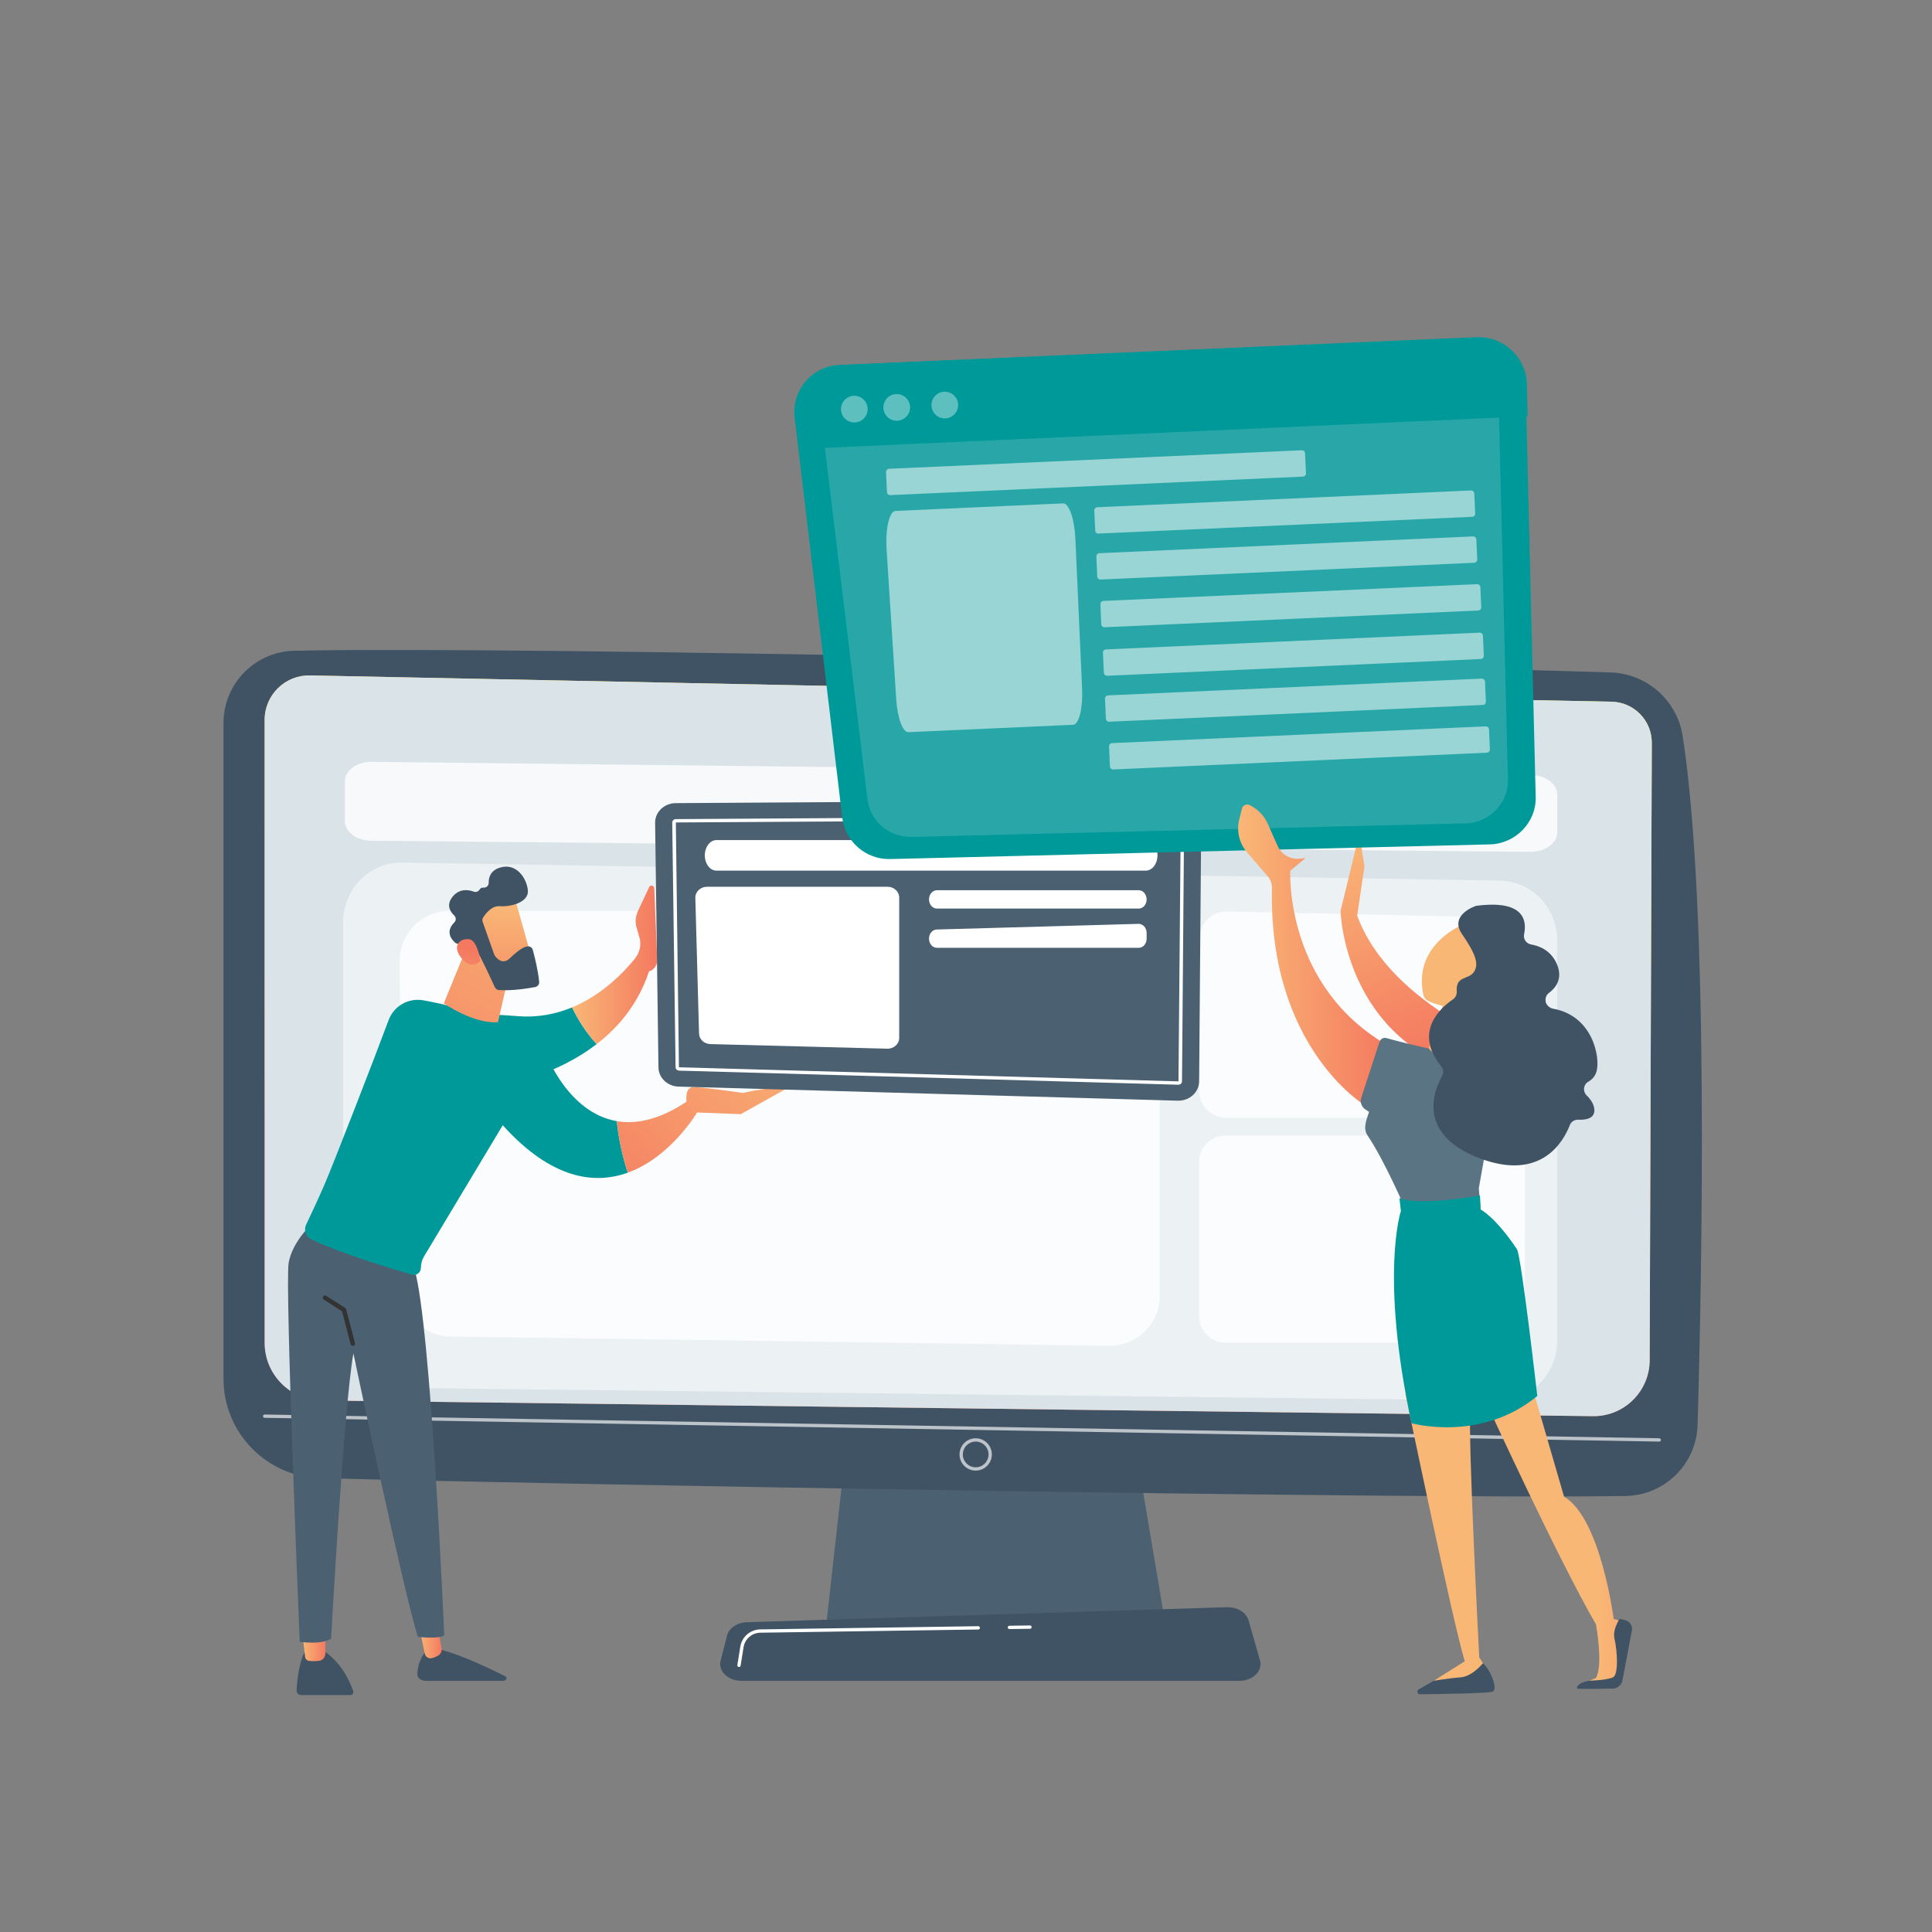 <svg xmlns="http://www.w3.org/2000/svg" xmlns:xlink="http://www.w3.org/1999/xlink" x="0" y="0" version="1.1" viewBox="0 0 3710 3710" xml:space="preserve" style="enable-background:new 0 0 3710 3710"><rect x="0" y="0" width="3710" height="3710" fill="#808080" stroke="none"/><style type="text/css">.st0{fill:#4b6070}.st1{fill:#405364}.st2{fill:url(#SVGID_1_)}.st3{opacity:.65;fill:#fff}.st4{fill:#d9e3e8}.st5{fill:#fff}.st6,.st7{opacity:.5;fill:#fff}.st7{opacity:.78}.st8{fill:url(#SVGID_2_)}.st9{fill:url(#SVGID_3_)}.st10{fill:#333}.st11{fill:#099}.st12{fill:url(#SVGID_4_)}.st13{fill:url(#SVGID_5_)}.st14{fill:url(#SVGID_6_)}.st15{fill:url(#SVGID_7_)}.st16{fill:url(#SVGID_8_)}.st17{fill:url(#SVGID_9_)}.st18{fill:url(#SVGID_10_)}.st19{opacity:.19;fill:#d9e3e8}.st20,.st21{opacity:.52;fill:#fff}.st21{opacity:.37}.st22{fill:url(#SVGID_11_)}.st23{fill:url(#SVGID_12_)}.st24{fill:url(#SVGID_13_)}.st25{fill:#5b7484}.st26{fill:url(#SVGID_14_)}.st27{fill:url(#SVGID_15_)}</style><g id="Illustration"><g><g><polygon points="1642.39 2619.99 1586.13 3124.52 2238.81 3124.52 2153.8 2619.99" class="st0"/><path d="M429.19,1388.47v1259.14c0,103.58,82.54,188.29,186.09,190.96c459.9,11.86,2068.41,40.61,2506.21,34.16 c75.25-1.11,136.2-61.32,138.37-136.55c8.44-292.52,22.15-995.92-28.59-1322.48c-10.69-68.77-68.73-120.2-138.29-122.42 c-385.34-12.33-2090.47-51.47-2528.06-41.64C489.45,1251.34,429.19,1312.98,429.19,1388.47z" class="st1"/><linearGradient id="SVGID_1_" x1="2008.984" x2="1594.234" y1="912.598" y2="3545.352" gradientUnits="userSpaceOnUse"><stop offset="0" style="stop-color:#fdf53f"/><stop offset="1" style="stop-color:#d93c65"/></linearGradient><path d="M508.2,1382.34v1196.27c0,60.48,48.55,109.75,109.02,110.66l2441.29,30.16 c59.95,0.9,109.09-47.34,109.32-107.29l4.08-1185.58c0.16-42.87-34-78-76.85-79.04l-2499.43-50.49 C547.69,1295.85,508.2,1334.39,508.2,1382.34z" class="st2"/><path d="M3186.2,2768.26c-0.02,0-0.04,0-0.06,0l-2678-45.63c-1.76-0.03-3.16-1.48-3.13-3.24 c0.03-1.76,1.41-3.05,3.24-3.13l2678,45.63c1.76,0.03,3.16,1.48,3.13,3.24C3189.35,2766.87,3187.93,2768.26,3186.2,2768.26z" class="st3"/><path d="M508.2,1382.34v1196.27c0,60.48,48.55,109.75,109.02,110.66l2441.29,30.16 c59.95,0.9,109.09-47.34,109.32-107.29l4.08-1185.58c0.16-42.87-34-78-76.85-79.04l-2499.43-50.49 C547.69,1295.85,508.2,1334.39,508.2,1382.34z" class="st4"/><path d="M1873.61,2823.99c-17.12,0-31.05-13.93-31.05-31.05c0-17.12,13.93-31.05,31.05-31.05 c17.12,0,31.05,13.93,31.05,31.05C1904.66,2810.06,1890.74,2823.99,1873.61,2823.99z M1873.61,2768.26 c-13.61,0-24.68,11.07-24.68,24.68c0,13.61,11.07,24.68,24.68,24.68c13.61,0,24.68-11.07,24.68-24.68 C1898.29,2779.34,1887.22,2768.26,1873.61,2768.26z" class="st3"/><path d="M2379.4,3227.75h-955.24c-25.95,0-45.44-18.47-40.42-38.32l12.26-48.48c3.69-14.58,19.72-25.28,38.77-25.88 l920.88-28.74c19.9-0.62,37.52,9.94,41.86,25.09l22.1,77.21C2425.35,3208.71,2405.77,3227.75,2379.4,3227.75z" class="st1"/><path d="M1938.38,3128.29c-1.74,0-3.16-1.4-3.18-3.14c-0.02-1.76,1.38-3.21,3.14-3.23l39.46-0.58 c1.71-0.05,3.21,1.38,3.23,3.14c0.02,1.76-1.38,3.21-3.14,3.23l-39.46,0.58C1938.41,3128.29,1938.4,3128.29,1938.38,3128.29z" class="st5"/><path d="M1419.1,3201.1c-0.17,0-0.34-0.01-0.51-0.04c-1.74-0.28-2.92-1.91-2.64-3.65l5.63-35.26 c3.03-18.98,19.18-32.96,38.4-33.25l418.54-6.12c1.8,0.12,3.21,1.38,3.23,3.14c0.02,1.76-1.38,3.21-3.14,3.23l-418.54,6.12 c-16.12,0.24-29.66,11.96-32.2,27.88l-5.63,35.26C1422,3199.98,1420.64,3201.1,1419.1,3201.1z" class="st5"/></g><path d="M2877.26,2689.45l-2107.8-24.29c-61.3-0.71-110.64-52.08-110.64-115.2v-778.48 c0-64.35,51.19-116.23,113.68-115.2l2107.8,34.74c61.09,1.01,110.1,52.29,110.1,115.2v768.03 C2990.4,2638.38,2939.54,2690.16,2877.26,2689.45z" class="st6"/><path d="M2938.49,1635.85l-2225.66-21.41c-28.03-0.27-50.57-16.99-50.57-37.52v-76.56 c0-20.95,23.43-37.84,52.04-37.52l2225.66,25.36c27.99,0.32,50.44,17.02,50.44,37.52v72.61 C2990.4,1619.24,2967.05,1636.12,2938.49,1635.85z" class="st7"/><path d="M2129.83,2584.16l-1264.94-17.64c-52.33-0.73-94.44-43.25-94.66-95.58l-2.63-625.5 c-0.22-53.18,42.82-96.4,96-96.4h1267.57c53.02,0,96,42.98,96,96v643.13C2227.16,2541.71,2183.36,2584.9,2129.83,2584.16z" class="st7"/><path d="M2875.31,2146.58h-519.94c-29.07,0-52.64-23.57-52.64-52.64v-291.1c0-29.52,24.28-53.27,53.79-52.62 l519.94,11.43c28.61,0.63,51.48,24,51.48,52.62v279.68C2927.95,2123.02,2904.38,2146.58,2875.31,2146.58z" class="st7"/><path d="M2877.55,2578.24h-524.41c-27.84,0-50.4-22.56-50.4-50.4V2231.1c0-27.84,22.56-50.4,50.4-50.4h524.41 c27.84,0,50.4,22.56,50.4,50.4v296.74C2927.95,2555.68,2905.38,2578.24,2877.55,2578.24z" class="st7"/><g><g><path d="M584.71,3173.15c0,0-12.12,19.11-15.17,72.61c-0.28,4.98,3.66,9.23,8.66,9.23h94.82 c3.82,0,6.54-3.74,5.32-7.35c-5.56-16.44-22.36-56.54-59.84-79.45L584.71,3173.15z" class="st1"/><linearGradient id="SVGID_2_" x1="580.59" x2="624.838" y1="3160.9" y2="3160.9" gradientUnits="userSpaceOnUse"><stop offset="0" style="stop-color:#f9b776"/><stop offset="1" style="stop-color:#f47960"/></linearGradient><path d="M580.59,3136.9l5.36,44.97c0.46,3.88,3.5,6.99,7.38,7.43c5.19,0.6,12.72,1.02,20.05-0.19 c6.66-1.1,11.45-7.03,11.45-13.78v-43.42L580.59,3136.9z" class="st8"/><path d="M819.31,3168.2c0,0-18.15,20.16-17.76,47.84c0.09,6.52,7.73,11.71,16.85,11.71h147.26 c6.9,0,9.69-6.33,4.05-9.17c-27.87-13.99-82.64-40.12-122.25-50.39H819.31z" class="st1"/><linearGradient id="SVGID_3_" x1="804.141" x2="848.145" y1="3141.252" y2="3141.252" gradientUnits="userSpaceOnUse"><stop offset="0" style="stop-color:#f9b776"/><stop offset="1" style="stop-color:#f47960"/></linearGradient><path d="M804.14,3119.63l11.44,55.54c1.28,6.21,7.36,10.39,13.55,9.01c3.76-0.84,8.2-2.45,12.95-5.42 c4.51-2.82,6.79-8.18,5.87-13.42l-11.83-67.28L804.14,3119.63z" class="st9"/><path d="M601.6,2347.48c0,0-39.77,35.07-47.26,77.25c-7.49,42.19,21.21,727.88,21.21,727.88s39.77,6.62,60.27-5.81 c0,0,24.32-445.01,42.8-547.84c0,0,96.93,460.97,123.79,544.26c0,0,38.32,4.66,50.67-2.63c0,0-25.39-597.55-57.3-703.78 L601.6,2347.48z" class="st0"/><path d="M677.46,2584.5c-1.92,0-3.67-1.29-4.17-3.23l-16.47-63.18l-35.08-22.5c-2.01-1.29-2.59-3.96-1.3-5.97 c1.29-2.01,3.95-2.59,5.97-1.3l36.5,23.42c0.91,0.58,1.57,1.49,1.85,2.55l16.89,64.81c0.6,2.31-0.78,4.67-3.09,5.27 C678.19,2584.45,677.83,2584.5,677.46,2584.5z" class="st10"/><path d="M994.1,1951.27c-167.43-13.9-211.19,20.75-211.19,20.75l80.46,127.03c0,0,164.52-3.25,282.4-94.11 c-22.06-23.76-37.38-50.02-47.21-70.46C1068.16,1947.1,1033.15,1954.51,994.1,1951.27z" class="st11"/><linearGradient id="SVGID_4_" x1="1098.558" x2="1262.099" y1="1852.757" y2="1852.757" gradientUnits="userSpaceOnUse"><stop offset="0" style="stop-color:#f9b776"/><stop offset="1" style="stop-color:#f47960"/></linearGradient><path d="M1256.3,1705.5c-0.23-5.37-7.5-6.82-9.78-1.96l-21.36,45.59c-4.13,8.81-5.45,18.67-3.79,28.26l7.49,26.53 c2.24,12.94-1.14,26.2-9.34,36.46c-19.63,24.54-61.44,69.36-120.96,94.1c9.83,20.45,25.15,46.7,47.21,70.46 c43.25-33.34,80.24-78.46,100.5-139.56c9.71-2.98,16.2-12.12,15.81-22.27L1256.3,1705.5z" class="st12"/><path d="M1049.21,2024.92c-58.94-63.51-171.22-92.21-236.22-104c-28.48-5.16-56.55,10.68-66.64,37.81 c-29.25,78.63-108.81,283.21-124.23,318.38c-12.65,28.85-25.86,57.02-34.25,74.63c-5.01,10.52-0.63,23.11,9.87,28.17 c54.69,26.36,153.1,56.19,192.99,67.82c8.78,2.56,17.51-4.03,17.51-13.17c0-7.75,2.11-15.36,6.1-22.01l151.09-251.79 c94.18,104.42,176.65,113.97,240,91.11c-10.65-32.92-17.62-65.91-20.97-98.95C1090.87,2136.89,1049.21,2024.92,1049.21,2024.92z" class="st11"/><linearGradient id="SVGID_5_" x1="1468.87" x2="1115.502" y1="1888.411" y2="2328.035" gradientUnits="userSpaceOnUse"><stop offset="0" style="stop-color:#f9b776"/><stop offset="1" style="stop-color:#f47960"/></linearGradient><path d="M1339.17,2135.4l-16.89-22.52c-54.68,37.56-100.39,46.46-137.81,40.05c3.34,33.05,10.31,66.03,20.97,98.95 C1288.9,2221.77,1339.17,2135.4,1339.17,2135.4z" class="st13"/><linearGradient id="SVGID_6_" x1="1535.866" x2="1182.498" y1="1942.263" y2="2381.885" gradientUnits="userSpaceOnUse"><stop offset="0" style="stop-color:#f9b776"/><stop offset="1" style="stop-color:#f47960"/></linearGradient><path d="M1327.26,2135.81l95.16,3.71l87.62-48.94c-12.58-7.88-83.7,8.23-83.7,8.23s-74.35-11.24-94.47-11.27 c-16.71-0.02-14.32,24.01-13.04,32.16c0.26,1.66,0.48,2.66,0.48,2.66L1327.26,2135.81z" class="st14"/><linearGradient id="SVGID_7_" x1="1071.329" x2="729.092" y1="1622.727" y2="2251.554" gradientUnits="userSpaceOnUse"><stop offset="0" style="stop-color:#f9b776"/><stop offset="1" style="stop-color:#f47960"/></linearGradient><path d="M902.4,1804.27l-50.21,122.52c0,0,57.69,39.93,104.1,36.13l25.06-110.17L902.4,1804.27z" class="st15"/><g><linearGradient id="SVGID_8_" x1="613.799" x2="462.549" y1="4309.735" y2="4509.826" gradientTransform="matrix(0.817 -0.577 0.577 0.817 -2023.428 -1428.496)" gradientUnits="userSpaceOnUse"><stop offset="0" style="stop-color:#f9b776"/><stop offset="1" style="stop-color:#f47960"/></linearGradient><path d="M987.22,1720.75c1.15,1.63,36.32,128.7,36.32,128.7l-72.98,18.54l-51.23-115.48 C899.33,1752.51,967.96,1693.47,987.22,1720.75z" class="st16"/><path d="M926.81,1770.05l22.21,62.9c0.29,0.81,0.67,1.55,1.16,2.25c3.01,4.28,14.46,18.25,28.04,5.67 c12.32-11.42,23.74-21.66,34.28-23.52c4.73-0.83,9.32,2.05,10.6,6.69c3.19,11.55,9.91,37.7,12.27,61.31 c0.48,4.79-2.83,9.12-7.56,10.02c-14.25,2.71-44.48,7.58-69.71,5.8c-3.42-0.24-6.43-2.29-7.85-5.41 c-6.95-15.19-28.26-61.29-36.18-73.22c-7.44-11.2-25.67-10.88-33.31-10.2c-2.51,0.22-4.97-0.59-6.86-2.24 c-6.69-5.86-19.42-20.83-1.51-38.75c3.75-3.75,3.65-9.8-0.22-13.43c-7.69-7.23-15.91-20.06-3.1-35.96 c13.02-16.17,30.21-13.59,40.75-9.75c4.26,1.55,8.91-0.25,11.22-4.14c1.32-2.22,3.62-3.9,7.6-3.56 c5.37,0.46,9.89-4.02,9.79-9.41c-0.19-10.36,3.52-23.44,21.49-29.03c31.88-9.92,51.76,20.88,53.73,43.86 c1.97,22.98-33.21,31.78-53.89,30.22c-15.73-1.18-27.4,14.41-32.1,21.95C926.17,1764.47,925.87,1767.4,926.81,1770.05z" class="st1"/><linearGradient id="SVGID_9_" x1="392.277" x2="513.592" y1="4468.191" y2="4343.725" gradientTransform="matrix(0.817 -0.577 0.577 0.817 -2023.428 -1428.496)" gradientUnits="userSpaceOnUse"><stop offset="0" style="stop-color:#f9b776"/><stop offset="1" style="stop-color:#f47960"/></linearGradient><path d="M922.39,1845.36c0,0-5.15-39.9-21.75-41.85c-16.6-1.95-32.75,11.69-16.25,34.08 C904.92,1865.44,922.39,1845.36,922.39,1845.36z" class="st17"/></g></g><g><path d="M1297.54,1542.25l969.17-6.11c22.19-0.14,40.21,16.8,40.04,37.64l-4.08,502.8 c-0.17,20.96-18.66,37.69-40.97,37.06l-958.68-27.06c-21.29-0.6-38.3-16.86-38.58-36.86l-6.42-469.63 C1257.75,1559.37,1275.48,1542.39,1297.54,1542.25z" class="st0"/><path d="M2262.92,2082.99l-958.9-27.07c-3.71-0.1-6.65-2.99-6.71-6.59l-6.42-469.63c-0.03-1.85,0.68-3.52,2.04-4.83 c1.33-1.26,2.99-1.93,4.82-1.94l969.18-6.11c1.87,0,3.55,0.65,4.87,1.89c1.38,1.31,2.1,2.99,2.08,4.85l-4.08,502.79 C2269.77,2080.01,2266.68,2082.99,2262.92,2082.99z M2267.44,1573.5l-969.64,5.86l5.95,469.87l0.45,0.24l958.81,27.07 L2267.44,1573.5z" class="st5"/><path d="M1353.44,1642.52c0,16.21,10.05,29.36,22.46,29.36h824.32c12.4,0,22.46-13.15,22.46-29.36 c0-16.22-10.05-29.36-22.46-29.36H1375.9C1363.5,1613.16,1353.44,1626.31,1353.44,1642.52z" class="st5"/><path d="M1357.48,1702.88h347.06c12.29,0,22.25,9.36,22.25,20.9v269.13c0,11.77-10.34,21.21-22.86,20.89 l-339.95-8.85c-11.82-0.31-21.32-9.25-21.62-20.35l-7.1-260.28C1334.92,1712.56,1344.97,1702.88,1357.48,1702.88z" class="st5"/><path d="M1799.21,1709.5h387.4c8.43,0,15.26,7.88,15.26,17.61s-6.83,17.61-15.26,17.61h-387.4 c-8.43,0-15.26-7.88-15.26-17.61S1790.78,1709.5,1799.21,1709.5z" class="st5"/><path d="M1783.95,1802.51c0,9.71,6.82,17.58,15.23,17.58h387.46c8.41,0,15.23-7.87,15.23-17.58v-10.87 c0-9.87-7.05-17.81-15.6-17.57l-387.46,10.86C1790.55,1785.17,1783.95,1792.96,1783.95,1802.51z" class="st5"/></g></g><g><linearGradient id="SVGID_10_" x1="-852.062" x2="-991.76" y1="1418.051" y2="1846.253" gradientTransform="matrix(0.774 -0.633 0.633 0.774 2385.084 -47.867)" gradientUnits="userSpaceOnUse"><stop offset="0" style="stop-color:#f9b776"/><stop offset="1" style="stop-color:#f47960"/></linearGradient><path d="M2574.23,1749.32c0,0,6.34,276,296.54,324.4l52.1-51.43c0,0-251.29-85.44-316.7-263.99l13.97-94.69 l-9.85-62.67L2574.23,1749.32z" class="st18"/><g><path d="M2860.74,1621.46l-1151.31,28.18c-46.67,1.14-86.55-33.41-92.07-79.77l-91.4-768.05 c-6.22-52.28,33.32-98.81,85.92-101.1l1223.3-53.26c50.6-2.2,93.16,37.55,94.4,90.19l19.41,793.13 C2950.21,1578.74,2910.7,1620.23,2860.74,1621.46z" class="st11"/><path d="M2814.08,1581.05l-1063.24,26.03c-43.1,1.05-79.91-30.12-84.99-71.97l-84.02-693.32 c-5.72-47.19,30.83-89.22,79.4-91.31l1129.73-48.7c46.73-2.01,86.01,33.86,87.13,79.57l17.52,715.99 C2896.73,1542.44,2860.22,1579.92,2814.08,1581.05z" class="st19"/><path d="M1535.21,862.19l1398.37-62.72l-1.56-61.93c-1.24-50.64-43.84-91.39-94.45-89.19l-1223.33,52.76 c-52.6,2.29-92.07,50.57-85.84,102.84L1535.21,862.19z" class="st11"/><path d="M2060.62,1391.8l-316.35,14.19c-10.76,0.48-20.93-27.22-23.25-63.32l-18.5-287.42 c-2.55-39.6,5.29-73.6,17.08-74.13l321.94-14.44c11.27-0.51,21.79,29.85,23.49,67.81l12.9,287.67 C2079.65,1360.12,2071.89,1391.29,2060.62,1391.8z" class="st20"/><path d="M2826.94,992.43l-717.47,32.18c-3.37,0.15-6.22-2.45-6.37-5.82l-1.72-38.39 c-0.15-3.37,2.45-6.22,5.82-6.37l717.47-32.18c3.37-0.15,6.22,2.45,6.37,5.82l1.72,38.39 C2832.91,989.43,2830.31,992.28,2826.94,992.43z" class="st20"/><path d="M2838.61,1172.35l-717.47,32.18c-3.36,0.15-6.22-2.45-6.37-5.82l-1.72-38.39 c-0.15-3.37,2.45-6.22,5.82-6.37l717.47-32.18c3.36-0.15,6.22,2.45,6.37,5.82l1.72,38.39 C2844.58,1169.35,2841.97,1172.2,2838.61,1172.35z" class="st20"/><path d="M2502.03,915.23l-792.47,35.55c-3.36,0.15-6.22-2.45-6.37-5.82l-1.72-38.39 c-0.15-3.36,2.45-6.22,5.82-6.37l792.47-35.54c3.36-0.15,6.22,2.45,6.37,5.82l1.72,38.39 C2508,912.23,2505.4,915.08,2502.03,915.23z" class="st20"/><path d="M2830.9,1080.69l-717.47,32.18c-3.36,0.15-6.22-2.45-6.37-5.82l-1.72-38.39 c-0.15-3.37,2.45-6.22,5.82-6.37l717.47-32.18c3.36-0.15,6.22,2.45,6.37,5.82l1.72,38.39 C2836.87,1077.69,2834.27,1080.54,2830.9,1080.69z" class="st20"/><path d="M2843.55,1265.48l-717.47,32.18c-3.36,0.15-6.22-2.45-6.37-5.82l-1.72-38.39 c-0.15-3.37,2.45-6.22,5.82-6.37l717.47-32.18c3.36-0.15,6.22,2.45,6.37,5.82l1.72,38.39 C2849.52,1262.48,2846.92,1265.33,2843.55,1265.48z" class="st20"/><path d="M2855.22,1445.39l-717.47,32.18c-3.36,0.15-6.22-2.45-6.37-5.82l-1.72-38.39 c-0.15-3.37,2.45-6.22,5.82-6.37l717.47-32.18c3.36-0.15,6.22,2.45,6.37,5.82l1.72,38.39 C2861.19,1442.39,2858.58,1445.24,2855.22,1445.39z" class="st20"/><path d="M2847.51,1353.73l-717.47,32.18c-3.36,0.15-6.22-2.45-6.37-5.82l-1.72-38.39 c-0.15-3.36,2.45-6.22,5.82-6.37l717.47-32.18c3.36-0.15,6.22,2.45,6.37,5.82l1.72,38.39 C2853.48,1350.73,2850.88,1353.58,2847.51,1353.73z" class="st20"/><circle cx="1640.54" cy="785.62" r="25.64" class="st21"/><ellipse cx="1721.56" cy="781.98" class="st21" rx="25.64" ry="25.64" transform="matrix(0.675 -0.738 0.738 0.675 -17.164 1525.02)"/><circle cx="1814.31" cy="777.82" r="25.64" class="st21"/></g><linearGradient id="SVGID_11_" x1="-100.024" x2="157.353" y1="2932.556" y2="2932.556" gradientTransform="matrix(1 0 0 1 3169.708 0)" gradientUnits="userSpaceOnUse"><stop offset="0" style="stop-color:#f9b776"/><stop offset="1" style="stop-color:#f47960"/></linearGradient><path d="M2854.81,2694.96c0,0,137.68,300.08,209.92,424.37c0,0,14.35,78.21,0,102.8l-12.23,5.43l57.06-1.7 c0,0,5.07-105.2,1.11-111.07c-3.96-5.88-11.88-5.49-11.88-5.49s-24.47-193.85-95.33-235.23l-68.67-236.53L2854.81,2694.96z" class="st22"/><path d="M3028.13,3242.3c-0.08,1.38,44.56,0.75,68.81,0.3c8.95-0.16,16.59-6.46,18.5-15.21l18.31-96.22 c1.74-9.14-4.07-18.03-13.14-20.1l-10.22-2.34c0,0-14.58,20-9.99,38.84c4.59,18.83,8.68,67.62-2.92,73.31 c-11.6,5.69-44.97,6.68-44.97,6.68S3028.9,3229.91,3028.13,3242.3z" class="st1"/><path d="M2724.31,3244.05c-4.52,2.57-2.65,9.47,2.54,9.41c40.58-0.41,131.52-1.69,139.6-5.05 c10.43-4.34-3.8-41.83-18.78-54.52l-82.72,27L2724.31,3244.05z" class="st1"/><linearGradient id="SVGID_12_" x1="-216.618" x2="-67.575" y1="2951.693" y2="2951.693" gradientTransform="matrix(1 0 0 1 3169.708 0)" gradientUnits="userSpaceOnUse"><stop offset="0" style="stop-color:#f9b776"/><stop offset="1" style="stop-color:#f47960"/></linearGradient><path d="M2698.64,2675.82c0,0,88.97,430.42,114.14,514.38l-59.54,37.36c0,0,29.84-5.07,51.96-6.68 c22.13-1.6,42.48-27,42.48-27l-7.13-11.38c0,0-22.31-428.08-16.88-476.69L2698.64,2675.82z" class="st23"/><linearGradient id="SVGID_13_" x1="-792.136" x2="-500.359" y1="1833.482" y2="1833.482" gradientTransform="matrix(1 0 0 1 3169.708 0)" gradientUnits="userSpaceOnUse"><stop offset="0" style="stop-color:#f9b776"/><stop offset="1" style="stop-color:#f47960"/></linearGradient><path d="M2477.77,1671.86c0,0-12.27,223.9,191.58,338.32l-49.08,111.93c0,0-184.56-111.63-177.73-416.09 c0.2-8.74-2.96-17.22-8.66-23.84l-39.22-45.5c-14.94-17.34-20.53-40.86-14.97-63.06l5.16-20.64c1.73-6.91,9.6-10.23,15.76-6.66 l4.1,2.38c13.06,7.58,23.4,19.08,29.57,32.87l19.26,43.05c7.19,16.08,23.78,25.85,41.34,24.33l11.91-1.03L2477.77,1671.86z" class="st24"/><path d="M2662.25,1993.4c34.1,9.46,149.64,39.85,221.77,38.61l-44.29,249.91l3.52,40.76l-144.39-0.65 c0,0-40.65-94.4-72.72-141.46c-9.26-13.59-2.37-29.8,2.88-45.39l-7.21-4.8c-7.34-4.89-10.52-14.07-7.78-22.45l35.16-107.58 C2651.03,1994.93,2656.74,1991.87,2662.25,1993.4z" class="st25"/><path d="M2687.3,2300.7l2.84,24.69c0,0-40.8,122.2,20.4,407.61c0,0,132.56,37.55,241.51-52.31 c0,0-30.73-269.38-39.13-281.93c-41.81-62.5-69.67-76.09-69.67-76.09l-1.26-26.98C2842.01,2295.7,2725.48,2316.76,2687.3,2300.7z" class="st11"/><linearGradient id="SVGID_14_" x1="-425.89" x2="-334.684" y1="1976.731" y2="1976.731" gradientTransform="matrix(1 0 0 1 3169.708 0)" gradientUnits="userSpaceOnUse"><stop offset="0" style="stop-color:#f9b776"/><stop offset="1" style="stop-color:#f47960"/></linearGradient><path d="M2743.82,2013.54c-0.51-0.67,30.14-92.54,30.14-92.54l43.9,3.98l17.15,104.22 C2835.02,2029.2,2766.22,2043.09,2743.82,2013.54z" class="st26"/><linearGradient id="SVGID_15_" x1="-280.935" x2="382.924" y1="1858.867" y2="1904.009" gradientTransform="matrix(1 0 0 1 3169.708 0)" gradientUnits="userSpaceOnUse"><stop offset="0" style="stop-color:#f9b776"/><stop offset="1" style="stop-color:#f47960"/></linearGradient><path d="M2807.36,1776.12c-2.93,1.82-93.82,39.39-74.29,133.75c1.15,5.58,4.87,10.3,10.08,12.62 c13.34,5.95,42.05,16.14,76.4,12.65c47.61-4.84,78.81-87.93,77.49-112.1C2895.7,1798.85,2836.38,1758.05,2807.36,1776.12z" class="st27"/><path d="M2835.02,1739.43c-2.39,0.31-52.52,17.77-27.66,54.1c24.86,36.33,34.19,57.71,22.43,73.67 c-10.71,14.53-34.45,6.25-32.38,36.49c0.41,6.05-2.2,11.93-7.23,15.33c-22.36,15.14-76.93,61.73-22.87,128.19 c4.39,5.4,5.3,12.86,1.91,18.94c-15.83,28.4-49.09,111.59,71.32,157.74c118.98,45.6,161.94-32.17,173.94-63.26 c2.6-6.72,9.22-10.84,16.42-10.5c13.07,0.62,31.6-1.56,30.75-19.03c-0.52-10.61-7.14-20.12-14.96-27.75 c-7.74-7.55-6.21-20.76,3.19-26.1c7.1-4.04,13.39-10.34,16.04-20.16c7.21-26.72-7.19-106.61-83.76-120.15 c-6.39-1.13-13.08-7.12-14.01-13.54c-0.01-0.1-0.03-0.19-0.04-0.29c-1.03-6.21,1.07-12.56,6.15-16.28 c12.23-8.97,27.91-27.03,15.17-55.99c-11.3-25.69-32.96-34.35-49.05-37.11c-9.45-1.62-15.66-10.56-13.67-19.93 C2932.13,1768.25,2927.39,1727.32,2835.02,1739.43z" class="st1"/></g></g></g></svg>